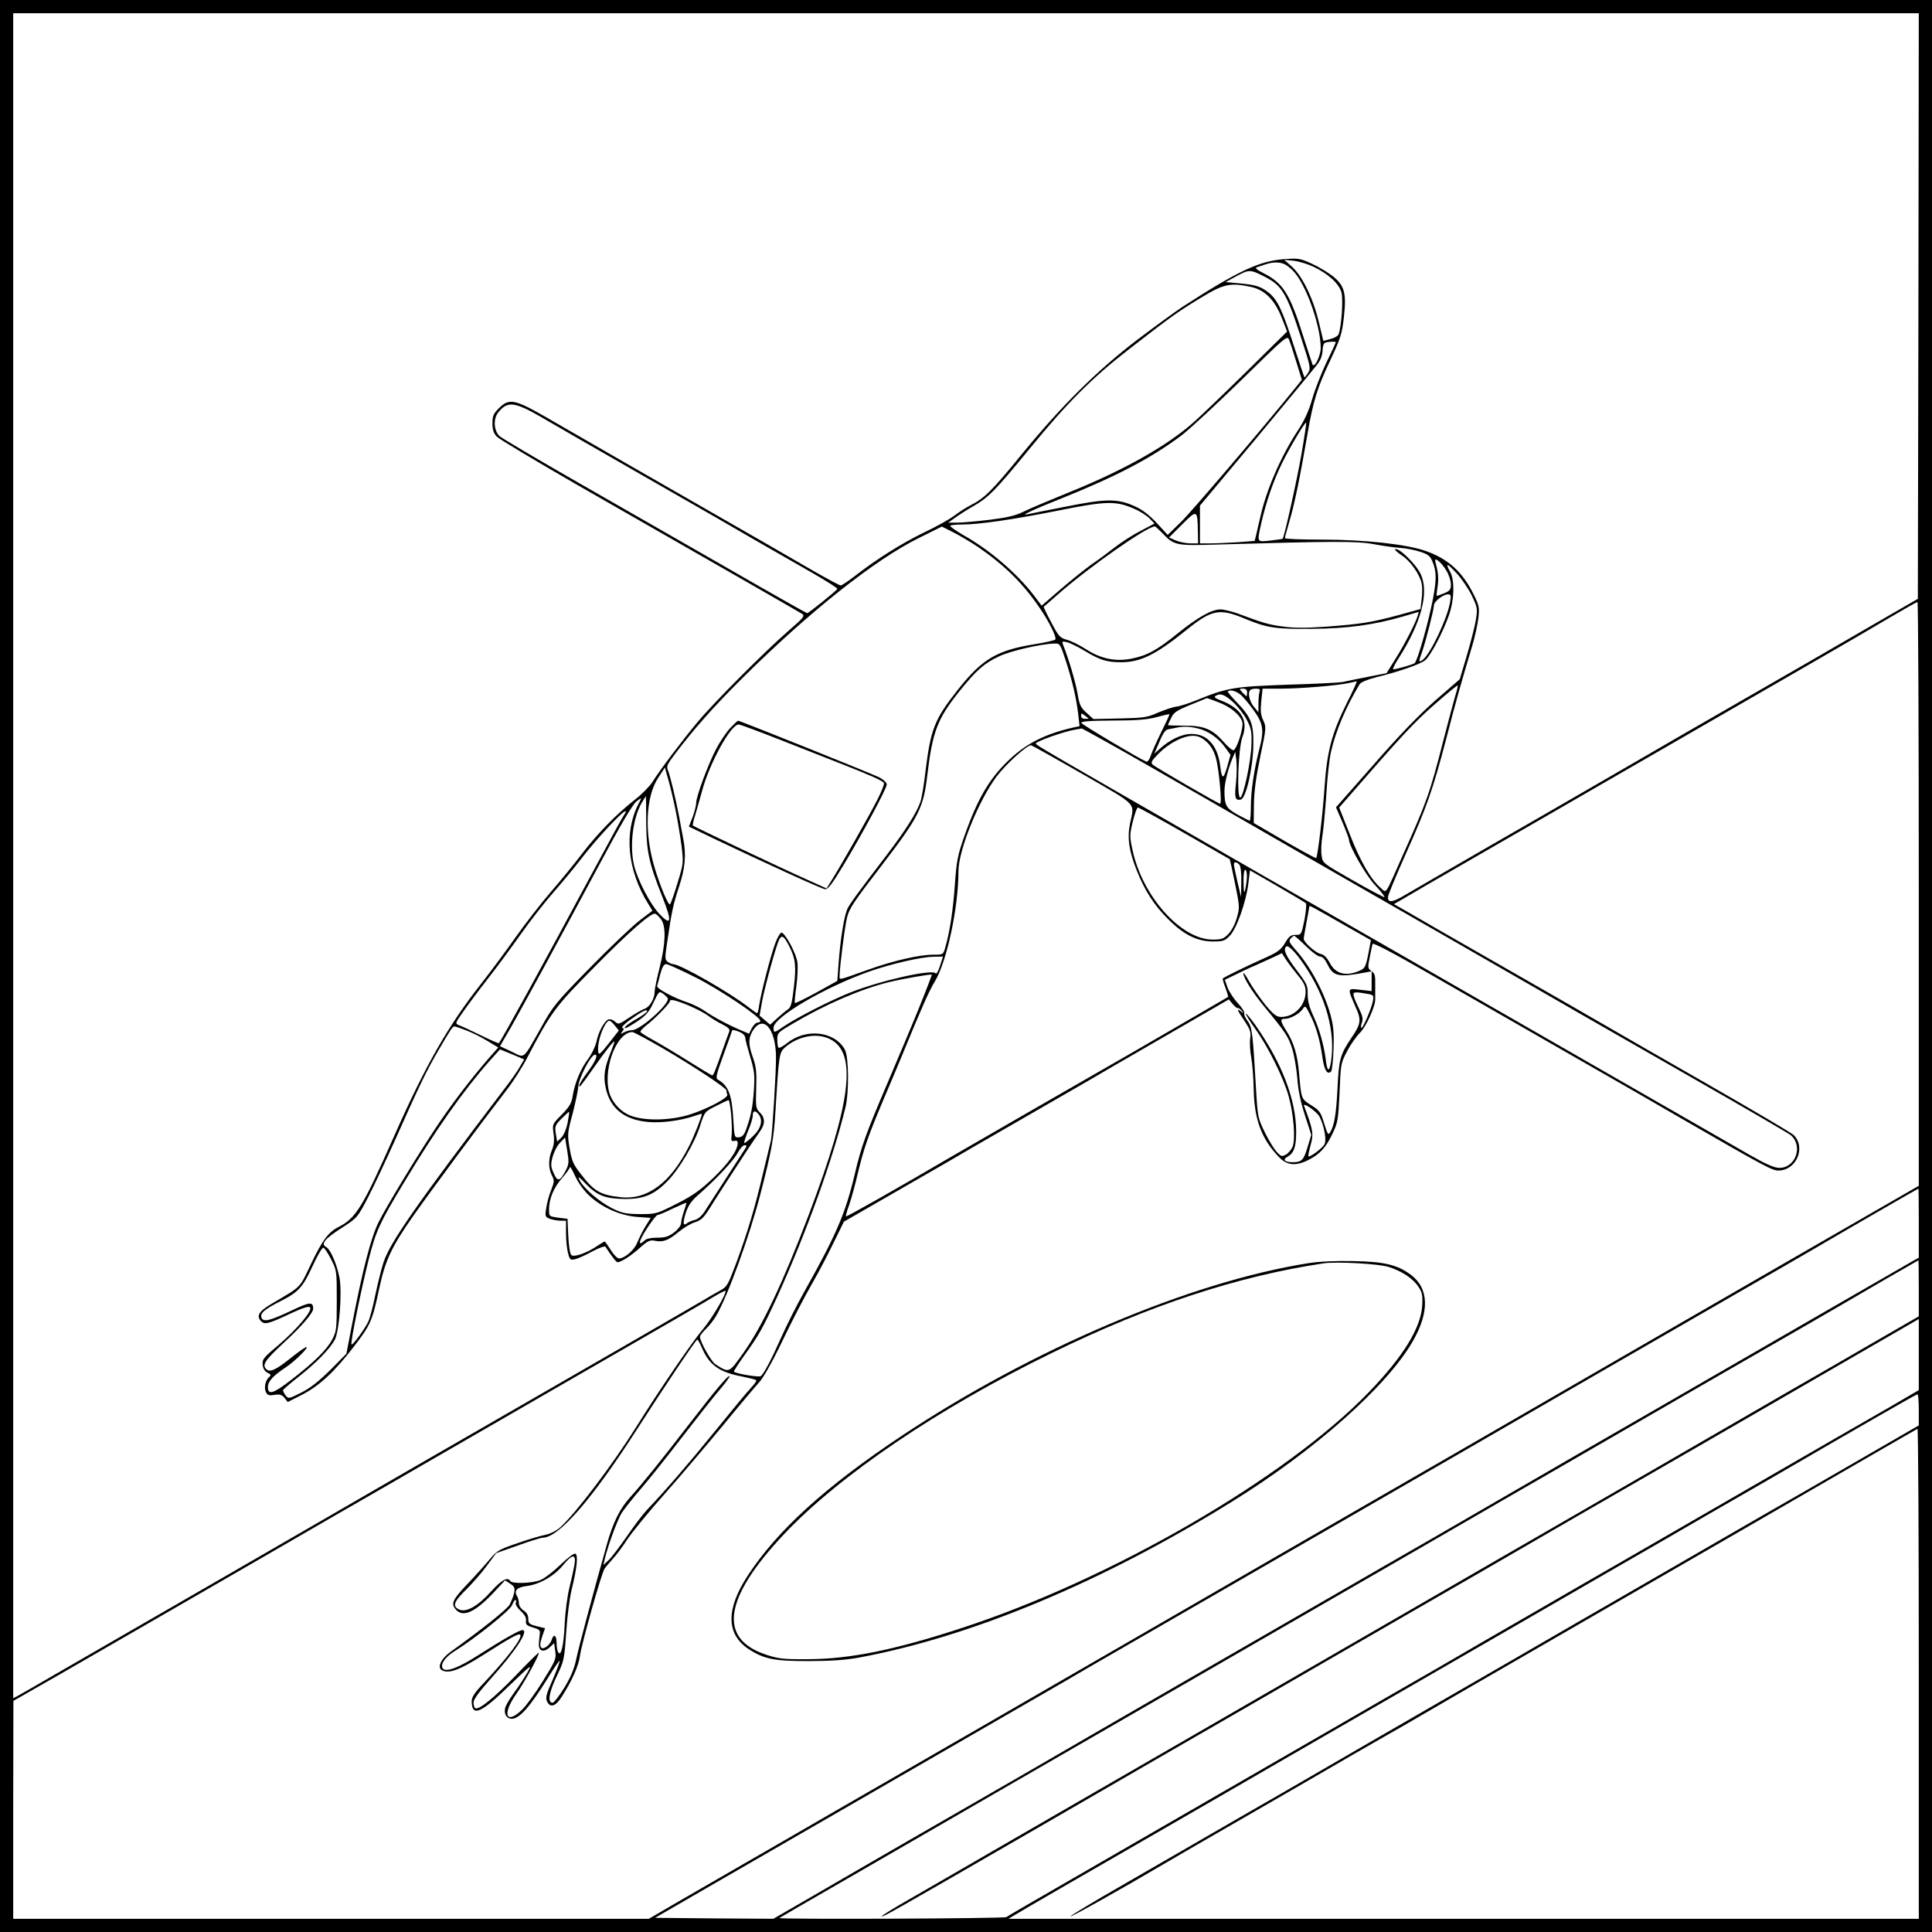 <?xml version="1.0" standalone="no"?>
<!DOCTYPE svg PUBLIC "-//W3C//DTD SVG 20010904//EN"
 "http://www.w3.org/TR/2001/REC-SVG-20010904/DTD/svg10.dtd">
<svg version="1.0" xmlns="http://www.w3.org/2000/svg"
 width="1024pt" height="1024pt" viewBox="0 0 1024 1024"
 preserveAspectRatio="xMidYMid meet">
<g transform="translate(0,1024) scale(0.1,-0.1)"
fill="#000000" stroke="none">
<path d="M0 5120 l0 -5120 5120 0 5120 0 0 5120 0 5120 -5120 0 -5120 0 0
-5120z m10168 3498 l-3 -1552 -175 -101 c-180 -105 -546 -316 -1068 -616 -163
-95 -380 -220 -482 -279 -102 -59 -351 -203 -555 -320 -203 -117 -399 -231
-435 -252 -70 -42 -96 -45 -93 -11 1 12 43 113 93 225 113 252 145 344 215
611 51 198 76 286 139 497 14 47 28 112 32 146 6 54 3 66 -25 123 -60 121
-136 190 -258 232 -102 35 -324 59 -543 59 -110 0 -200 3 -200 8 0 4 12 45 25
92 26 86 57 239 95 460 30 174 52 246 122 393 54 115 61 139 71 227 14 126 3
165 -56 214 -24 19 -74 50 -111 67 -63 29 -73 31 -144 26 -136 -9 -249 -62
-547 -255 -38 -25 -146 -104 -240 -175 -213 -163 -398 -347 -608 -603 -158
-194 -199 -235 -273 -272 -23 -12 -61 -36 -86 -55 -25 -19 -98 -60 -162 -90
-117 -57 -248 -139 -365 -230 -36 -28 -70 -50 -75 -50 -6 0 -69 34 -141 75
-127 74 -249 144 -940 540 -187 108 -404 232 -481 277 -167 96 -196 101 -250
47 -29 -29 -34 -41 -34 -79 0 -34 6 -53 23 -71 12 -13 209 -131 437 -262 789
-451 1165 -667 1182 -678 15 -11 6 -21 -69 -86 -127 -110 -398 -382 -484 -485
-81 -97 -200 -254 -242 -321 -14 -22 -56 -65 -94 -94 -96 -75 -198 -180 -279
-286 -38 -50 -112 -141 -165 -202 -53 -61 -136 -169 -185 -238 -49 -70 -130
-179 -180 -243 -179 -227 -297 -434 -463 -808 -169 -382 -204 -439 -296 -486
-54 -27 -86 -69 -146 -195 -64 -134 -48 -117 -209 -212 -68 -40 -83 -65 -56
-93 20 -19 39 -14 160 43 61 28 92 38 99 31 16 -16 -67 -114 -167 -200 -79
-66 -87 -76 -84 -104 2 -21 11 -35 26 -43 19 -9 20 -13 8 -23 -20 -17 -28 -58
-16 -81 8 -15 17 -18 45 -13 28 4 38 1 53 -16 l17 -22 73 37 c95 49 174 122
277 256 90 117 98 135 136 313 31 144 64 216 177 377 91 130 345 473 499 673
34 44 83 121 108 170 126 240 146 268 354 478 190 193 303 291 324 284 6 -2
20 -15 31 -30 27 -37 24 -129 -8 -256 -14 -55 -26 -111 -26 -126 0 -37 -26
-82 -52 -91 -13 -4 -49 -25 -81 -46 -56 -38 -59 -39 -77 -23 -11 10 -26 15
-35 12 -22 -9 -53 -65 -64 -119 -6 -26 -26 -67 -45 -92 -38 -50 -70 -127 -81
-196 -5 -36 -17 -56 -57 -97 -51 -51 -51 -52 -44 -102 5 -35 2 -61 -9 -87 -19
-46 -19 -97 0 -134 14 -26 13 -34 -4 -78 -11 -26 -22 -69 -26 -95 -7 -44 -6
-47 20 -57 14 -5 40 -10 56 -10 l29 0 0 -67 c0 -38 5 -85 11 -106 9 -34 12
-37 37 -31 15 3 56 22 91 41 35 19 67 30 70 25 32 -49 57 -82 64 -82 18 0 70
33 117 75 42 38 55 44 80 39 44 -9 72 1 126 46 27 22 66 46 88 52 31 10 45 23
75 70 32 52 127 199 212 328 16 25 41 60 54 79 31 42 32 75 2 105 -21 21 -22
29 -19 127 3 86 0 114 -17 163 -25 70 -25 101 -3 140 55 92 123 18 125 -135 1
-76 -20 -415 -27 -444 -3 -11 -21 -87 -41 -170 -43 -183 -81 -311 -142 -477
-45 -120 -49 -128 -88 -149 -22 -12 -65 -37 -95 -55 -30 -18 -183 -106 -340
-197 -970 -558 -1501 -865 -2040 -1177 -102 -59 -336 -194 -520 -300 -184
-106 -418 -241 -520 -300 -102 -59 -195 -113 -207 -119 l-23 -12 0 4466 0
4465 5050 0 5050 0 -2 -1552z m-3208 209 c80 -38 137 -90 150 -137 10 -37 0
-182 -15 -221 -3 -10 -23 -21 -44 -26 l-37 -10 -23 96 c-29 125 -87 246 -142
296 l-42 38 49 -5 c27 -3 74 -17 104 -31z m-140 6 c35 -25 57 -51 85 -105 53
-100 95 -247 95 -333 0 -39 -32 -106 -43 -88 -2 4 -23 69 -47 143 -74 235
-108 289 -215 343 -32 16 -45 27 -35 30 8 3 29 10 45 15 46 16 88 14 115 -5z
m-120 -58 c95 -48 118 -86 195 -322 51 -156 53 -166 38 -189 -8 -13 -17 -24
-19 -24 -1 0 -26 73 -55 163 -60 188 -86 244 -130 282 -44 36 -70 45 -158 53
l-75 7 59 32 c65 35 72 35 145 -2z m-68 -56 c72 -16 125 -69 162 -165 l28 -71
-213 -210 c-118 -116 -243 -236 -279 -268 -144 -129 -378 -260 -675 -379 -93
-38 -196 -81 -228 -97 -44 -22 -87 -32 -182 -44 -68 -8 -145 -15 -171 -15
l-48 0 35 25 c19 14 61 41 94 60 83 47 119 83 299 303 202 247 333 378 526
528 232 180 259 199 382 274 125 76 157 83 270 59z m239 -398 l29 -94 -37 -46
c-173 -214 -545 -650 -602 -706 l-72 -70 -57 62 c-39 42 -76 71 -116 89 -92
42 -152 42 -366 -1 -102 -20 -194 -38 -205 -41 -43 -10 34 26 180 84 292 117
477 214 637 334 45 35 190 169 322 298 228 224 239 233 248 210 6 -14 23 -67
39 -119z m209 105 c0 -2 -22 -51 -50 -108 -27 -57 -61 -143 -75 -193 -18 -63
-41 -113 -75 -165 -91 -138 -168 -316 -200 -460 -7 -30 -17 -71 -21 -91 l-9
-36 -92 -7 c-50 -3 -115 -6 -145 -6 l-53 0 0 100 0 100 303 362 c166 200 313
377 325 395 13 18 22 46 22 66 0 20 6 38 13 40 15 7 57 8 57 3z m-4211 -397
c58 -34 306 -177 551 -317 245 -140 515 -295 600 -345 85 -49 215 -123 288
-165 73 -42 131 -79 130 -83 -4 -10 -152 -129 -160 -129 -3 0 -188 104 -410
232 -222 127 -583 334 -803 460 -220 126 -408 237 -418 247 -30 29 -33 91 -7
124 49 62 85 59 229 -24z m4029 -196 c-24 -139 -91 -440 -100 -449 -2 -1 -31
-5 -65 -9 -73 -8 -71 -12 -48 92 26 114 64 224 110 318 41 83 119 215 128 215
2 0 -9 -75 -25 -167z m-886 -290 c31 -13 68 -37 82 -52 l25 -26 -72 -38 c-40
-20 -101 -59 -137 -87 -36 -28 -91 -69 -124 -91 -32 -23 -105 -81 -162 -130
l-103 -89 -44 58 c-90 116 -231 237 -371 316 -41 24 -73 46 -69 50 3 3 32 6
64 6 89 0 273 27 514 75 248 50 301 51 397 8z m337 -120 l1 -63 -40 0 c-22 0
-57 7 -77 15 l-37 16 70 70 c79 79 81 78 83 -38z m-1164 -83 c137 -94 237
-192 324 -320 52 -75 94 -161 84 -170 -4 -4 -55 -16 -113 -25 -197 -32 -275
-79 -401 -238 -126 -159 -146 -209 -174 -438 -8 -69 -20 -141 -27 -160 -20
-57 -77 -148 -177 -279 -164 -215 -192 -254 -208 -284 -18 -35 -38 -156 -48
-288 l-7 -97 -110 -61 c-61 -33 -113 -59 -115 -56 -2 2 1 42 8 89 6 46 9 105
5 129 -7 46 -62 149 -83 155 -6 2 -21 -22 -33 -54 -24 -63 -76 -263 -86 -330
-3 -24 -8 -43 -11 -43 -3 0 -22 13 -42 29 -99 78 -366 231 -404 231 -7 0 -20
6 -29 13 -14 11 -14 22 -2 102 25 169 32 200 63 295 33 100 39 169 22 257 -5
26 -15 77 -21 113 -17 89 -48 220 -60 248 -9 20 -3 32 37 85 104 137 204 250
357 402 351 349 704 630 939 745 l119 59 62 -31 c33 -17 93 -52 131 -78z m971
79 c68 -71 72 -72 302 -65 615 18 735 18 822 2 47 -9 111 -18 142 -20 32 -2
80 -12 107 -21 42 -14 52 -22 65 -56 20 -49 20 -93 1 -193 -24 -126 -82 -329
-97 -341 -10 -8 -110 -36 -114 -32 -3 3 10 29 29 58 120 188 162 347 118 444
-24 54 -121 148 -137 133 -2 -3 14 -17 36 -32 45 -29 95 -100 105 -148 4 -17
4 -54 0 -83 l-6 -53 -112 -31 c-149 -40 -199 -48 -381 -62 -112 -8 -175 -8
-234 0 -77 10 -105 18 -244 70 -32 11 -72 21 -89 21 -47 0 -120 -41 -228 -128
-111 -90 -164 -118 -249 -134 -83 -15 -158 1 -236 51 -34 22 -79 44 -101 50
-37 10 -44 18 -83 92 -24 45 -42 82 -40 83 2 1 37 32 78 68 164 144 467 356
511 358 3 0 18 -14 35 -31z m1511 -205 c13 -21 23 -54 23 -71 0 -28 -5 -35
-37 -48 -20 -8 -37 -14 -38 -13 -2 2 1 25 5 53 5 32 3 67 -5 98 -12 47 -12 48
9 34 11 -8 31 -32 43 -53z m134 -131 c30 -64 31 -68 21 -131 -6 -36 -28 -120
-48 -188 l-37 -124 -129 -112 c-87 -77 -193 -186 -327 -340 l-200 -227 35 -81
c19 -45 34 -86 34 -91 0 -32 88 -187 137 -239 31 -33 54 -63 51 -65 -2 -2 -77
37 -166 88 -161 92 -162 92 -167 132 -4 22 -2 69 4 105 6 36 15 136 21 222 5
87 16 188 25 225 24 107 79 237 151 356 6 11 40 25 90 38 119 29 230 68 257
89 29 23 95 149 127 240 28 81 31 181 7 227 -28 52 -19 51 33 -5 27 -29 63
-82 81 -119z m-115 -33 c-14 -86 -104 -276 -145 -307 -23 -16 -23 -12 -5 38
20 56 64 228 64 250 0 21 48 58 74 59 16 0 18 -5 12 -40z m2484 -1547 l0
-1548 -238 -137 c-242 -139 -479 -276 -1072 -618 -815 -471 -1582 -914 -1942
-1121 -568 -328 -804 -464 -1453 -839 -121 -70 -337 -195 -480 -277 -143 -83
-395 -228 -560 -323 -165 -96 -383 -221 -485 -280 -102 -59 -256 -148 -343
-198 l-158 -92 -1685 0 -1684 0 0 578 1 577 252 144 c139 80 432 249 652 376
220 127 567 327 770 445 204 117 453 261 555 320 102 59 336 194 520 300 763
440 908 523 963 557 32 19 60 33 62 32 9 -10 -71 -148 -121 -206 -56 -66 -232
-324 -353 -518 -127 -202 -324 -462 -404 -532 -19 -17 -52 -33 -73 -37 -22 -4
-88 -23 -148 -44 -101 -34 -112 -41 -150 -86 -23 -28 -76 -87 -118 -131 -80
-84 -90 -105 -61 -137 38 -42 102 -13 202 94 l58 62 27 -18 c23 -15 26 -22 21
-49 -4 -18 -15 -45 -24 -62 -14 -25 -148 -132 -313 -250 -49 -35 -71 -80 -48
-96 35 -23 94 -2 221 79 143 91 188 116 196 108 15 -15 -65 -120 -199 -263
-43 -45 -58 -69 -58 -90 1 -85 48 -65 204 87 113 109 118 112 91 65 -16 -27
-46 -74 -67 -102 -21 -29 -43 -64 -48 -78 -13 -34 3 -65 33 -65 41 1 97 65
192 218 31 51 59 91 61 89 3 -2 -14 -46 -36 -98 -34 -77 -40 -97 -31 -116 17
-37 46 -28 79 25 53 82 90 165 96 217 9 64 113 434 130 460 7 11 28 35 45 54
18 19 52 65 76 102 24 36 112 145 197 240 85 96 224 260 310 364 86 105 173
208 193 230 20 22 65 101 101 175 82 170 131 264 188 364 25 43 71 131 102
195 l57 116 304 175 c168 96 344 198 391 226 48 28 184 106 302 174 118 68
251 145 295 170 44 26 230 134 414 240 l334 193 20 -24 c11 -13 23 -23 27 -22
5 1 14 -5 22 -15 12 -15 11 -16 -4 -3 -26 20 -22 9 18 -50 31 -47 35 -59 30
-95 -3 -23 0 -68 6 -100 6 -33 12 -111 13 -174 4 -156 42 -257 133 -352 43
-45 88 -50 155 -17 62 31 94 66 129 139 29 61 31 74 38 220 6 152 7 157 41
220 18 35 49 78 67 96 33 32 83 143 81 179 0 11 0 46 0 77 1 47 -2 59 -20 71
-20 14 -20 19 -9 74 6 32 13 63 15 70 3 8 115 -51 297 -156 161 -92 496 -284
743 -426 248 -142 520 -298 605 -348 437 -252 473 -271 506 -271 95 0 147 122
81 188 -12 12 -218 133 -457 270 -239 137 -487 279 -550 316 -63 37 -306 176
-540 310 -234 134 -458 262 -498 286 l-74 42 49 28 c26 15 84 49 128 75 44 25
215 124 380 219 165 95 417 240 560 323 634 366 788 454 1070 617 165 95 363
210 440 256 77 45 143 83 148 83 4 1 7 -695 7 -1546z m-3570 1457 c116 -48
161 -55 350 -53 189 1 334 21 488 66 l82 24 -6 -21 c-11 -37 -68 -149 -117
-227 l-48 -77 -102 -20 c-56 -11 -115 -23 -132 -27 -16 -3 -147 -10 -290 -14
-283 -10 -321 -16 -480 -81 -44 -18 -93 -34 -110 -35 -16 -2 -59 -16 -95 -31
-60 -27 -77 -29 -205 -32 l-140 -3 -36 33 c-32 28 -38 43 -48 103 -10 59 -47
184 -77 259 -6 17 -4 18 22 12 16 -4 59 -25 95 -47 80 -48 116 -59 191 -59
102 0 182 39 340 166 141 114 180 122 318 64z m-951 -222 c35 -109 56 -199 66
-285 l7 -62 -29 -6 c-148 -33 -249 -83 -339 -167 -109 -102 -171 -207 -242
-408 -36 -102 -42 -131 -51 -260 -10 -138 -27 -250 -51 -332 -11 -38 -11 -38
-63 -38 -76 0 -216 -33 -347 -80 -159 -57 -150 -55 -150 -34 0 46 29 274 40
313 12 47 37 84 181 271 200 261 224 308 244 482 28 232 53 297 170 444 91
113 132 149 212 186 59 28 220 65 290 67 31 1 32 0 62 -91z m1489 -225 c-80
-162 -105 -256 -118 -451 -10 -147 -36 -361 -44 -370 -2 -2 -78 39 -168 91
l-163 95 1 98 c1 70 11 145 34 255 32 152 32 156 15 192 -13 28 -15 49 -10
101 l7 66 97 0 c105 0 305 17 361 30 19 4 38 8 41 9 3 1 -20 -52 -53 -116z
m576 42 c-8 -28 -37 -135 -64 -240 -71 -278 -88 -326 -219 -617 -92 -208 -81
-192 -112 -165 -53 45 -109 142 -164 283 l-57 144 29 33 c305 351 368 418 475
512 66 58 122 104 124 102 2 -1 -3 -25 -12 -52z m-1104 15 c0 -11 -2 -20 -3
-20 -2 0 -12 9 -22 20 -18 19 -17 20 3 20 15 0 22 -6 22 -20z m66 4 c-3 -9 -6
-37 -6 -62 l0 -47 -25 30 c-23 29 -33 74 -18 88 3 4 17 7 31 7 18 0 23 -4 18
-16z m-102 -15 c14 -11 46 -49 71 -84 51 -71 56 -105 29 -208 -27 -106 -44
-219 -44 -299 0 -43 -3 -78 -6 -78 -3 0 -32 15 -64 32 -62 35 -70 49 -70 127
0 39 19 116 42 171 l15 35 6 -45 c3 -25 2 -79 -2 -120 -9 -79 -4 -94 25 -88
28 5 65 167 67 288 2 113 -11 148 -88 228 -28 29 -49 54 -47 57 11 11 41 4 66
-16z m-38 -41 c25 -23 58 -65 72 -93 23 -43 27 -61 25 -130 -2 -88 -42 -276
-59 -282 -20 -7 -11 264 11 320 33 87 -5 153 -113 194 -30 11 -39 19 -30 24
26 17 49 8 94 -33z m-81 1 c68 -25 121 -70 130 -108 6 -29 -27 -135 -46 -147
-6 -3 -28 15 -51 41 -62 71 -106 89 -210 89 -49 0 -88 1 -88 3 0 1 8 18 17 37
14 30 29 40 102 70 47 19 87 35 88 36 1 0 28 -9 58 -21z m-686 -86 c2 -2 -5
-3 -17 -3 -14 0 -22 6 -22 16 0 14 3 15 18 3 9 -7 19 -15 21 -16z m388 -69
c-24 -49 -50 -106 -57 -127 -7 -22 -17 -36 -24 -34 -38 16 -341 196 -344 205
-3 9 42 12 165 13 128 0 184 5 233 18 36 10 66 17 68 15 2 -1 -17 -42 -41 -90z
m192 15 c54 -12 108 -50 145 -101 l28 -39 -18 -64 c-20 -69 -28 -67 -37 8 -14
107 -69 167 -151 167 -53 0 -116 -30 -175 -84 l-23 -21 15 35 c32 77 41 91 61
95 12 2 30 6 41 8 35 8 69 7 114 -4z m-231 -215 c207 -119 555 -319 772 -444
217 -124 613 -352 880 -505 267 -153 539 -310 605 -348 66 -38 341 -195 610
-349 270 -154 498 -287 507 -295 66 -58 25 -173 -61 -173 -26 0 -70 19 -156
68 -135 77 -1219 700 -2855 1639 -876 503 -930 534 -930 542 0 11 149 64 210
74 14 2 28 5 33 6 4 0 177 -96 385 -215z m275 146 c22 -19 40 -48 50 -82 17
-52 35 -248 24 -248 -9 0 -341 192 -357 207 -12 11 -8 19 30 58 54 55 130 95
182 95 27 0 46 -8 71 -30z m-653 -174 c296 -171 273 -147 249 -263 -15 -75 -5
-145 37 -249 42 -105 91 -182 164 -254 83 -84 155 -120 239 -120 53 0 63 3 89
30 36 36 88 183 99 281 l8 66 144 -83 c79 -46 148 -87 152 -91 5 -5 1 -44 -7
-88 -16 -79 -17 -80 -47 -80 -25 0 -35 -7 -56 -43 -23 -38 -38 -49 -126 -88
-89 -40 -193 -91 -204 -100 -2 -2 4 -24 14 -49 9 -26 16 -47 14 -49 -8 -5
-209 -122 -491 -285 -164 -94 -432 -248 -595 -342 -164 -95 -338 -195 -388
-224 -271 -159 -548 -316 -551 -312 -2 2 5 29 17 61 11 32 31 104 44 160 33
138 54 199 136 394 39 92 87 205 106 252 96 234 138 330 169 380 63 105 124
390 124 582 0 111 106 373 202 502 48 64 161 167 183 166 5 -1 129 -70 275
-154z m-2160 -187 c11 -53 25 -139 32 -190 11 -93 11 -95 -21 -199 -17 -57
-35 -108 -40 -113 -8 -8 -51 93 -81 193 -56 184 -48 378 19 478 l35 54 18 -64
c10 -34 27 -106 38 -159z m-155 -66 c1 -155 14 -217 87 -400 51 -129 46 -154
-18 -86 -48 51 -114 178 -133 255 -25 105 -7 253 41 334 11 19 21 34 21 34 1
0 2 -62 2 -137z m-41 96 c-78 -152 -59 -351 52 -530 l22 -36 -67 -51 c-37 -28
-155 -140 -262 -249 -184 -188 -198 -205 -261 -319 -99 -175 -84 -163 -156
-128 l-62 29 61 105 c50 88 288 524 467 860 111 208 175 316 195 332 30 23 30
23 11 -13z m2894 -155 c130 -75 238 -137 240 -138 1 -2 14 -60 28 -129 25
-123 25 -128 9 -183 -9 -33 -29 -69 -45 -85 -24 -25 -36 -29 -83 -29 -166 0
-371 228 -424 473 -16 73 -16 81 1 152 10 41 22 75 27 75 5 0 116 -61 247
-136z m-2966 104 c-9 -12 -76 -134 -172 -313 -265 -493 -481 -887 -496 -904
-2 -2 -45 17 -96 42 -51 25 -103 49 -115 53 -22 9 -21 11 25 76 26 37 85 116
132 176 47 60 124 165 172 233 48 68 124 165 167 214 44 50 113 133 153 185
72 95 216 250 232 250 5 0 4 -6 -2 -12z m3256 -270 c8 -8 12 -42 11 -92 l-1
-81 -19 80 c-10 44 -19 86 -19 93 0 15 12 16 28 0z m41 -65 c-1 -21 -5 -51 -9
-68 -6 -23 -8 -15 -9 38 -1 39 3 67 9 67 6 0 9 -17 9 -37z m537 -268 l120 -68
-14 -75 c-14 -69 -18 -75 -48 -88 -71 -30 -125 -16 -155 41 -16 30 -31 45 -49
49 -27 5 -90 62 -90 80 0 6 7 46 15 89 8 43 15 81 15 84 0 5 21 -6 206 -112z
m-2964 -98 c34 -67 39 -104 26 -217 -10 -86 -15 -108 -32 -120 -12 -8 -37 -29
-58 -48 l-36 -33 -28 24 -28 24 13 74 c15 81 75 298 91 330 14 25 25 18 52
-34z m2740 -2 c30 -30 64 -55 75 -55 13 0 26 -15 41 -45 29 -60 60 -66 200
-39 l32 6 0 -52 0 -53 -61 7 c-70 8 -69 12 -22 -96 29 -65 26 -86 -25 -160
-59 -88 -66 -114 -73 -268 -7 -137 -17 -195 -38 -230 -12 -18 -13 -17 -35 53
-16 52 -23 62 -66 89 -53 33 -53 32 -65 173 -8 94 -28 160 -65 218 -35 56 -37
67 -10 67 29 0 76 26 94 51 14 21 15 20 39 -28 32 -61 54 -138 66 -227 10 -68
26 -95 46 -75 5 5 11 58 13 118 3 87 0 123 -17 185 -32 117 -109 260 -187 345
-30 34 -34 44 -24 56 7 8 16 15 19 15 4 0 32 -25 63 -55z m-11 -97 c118 -173
169 -359 143 -520 -9 -53 -20 -47 -27 15 -10 78 -34 164 -67 235 -21 45 -29
78 -29 112 1 45 -3 55 -60 130 -57 76 -71 107 -54 123 10 10 50 -30 94 -95z
m-30 -60 c30 -36 39 -55 39 -85 0 -72 -60 -133 -129 -133 -25 0 -40 11 -85 65
-29 37 -68 92 -85 123 -17 31 -31 51 -31 43 0 -23 49 -101 109 -174 116 -140
130 -162 150 -226 11 -36 23 -106 27 -156 4 -61 17 -124 40 -195 l34 -105 -20
-66 c-20 -68 -31 -79 -78 -79 -43 0 -56 14 -28 29 34 19 46 52 46 131 0 170
-75 366 -217 568 -25 35 -47 61 -49 59 -3 -3 20 -39 49 -80 69 -96 150 -260
177 -357 27 -97 37 -229 21 -268 -7 -16 -23 -35 -36 -42 -21 -11 -26 -10 -49
16 -15 16 -43 63 -63 104 -35 72 -37 81 -45 215 -18 312 -21 341 -46 374 -13
17 -20 36 -17 41 3 5 -12 29 -34 53 -23 24 -47 62 -55 84 l-14 40 52 25 c28
14 80 39 116 54 36 16 80 36 99 45 l35 17 24 -37 c13 -20 42 -57 63 -83z
m-1899 52 c-9 -28 -19 -45 -23 -39 -15 24 -289 -37 -451 -101 -108 -43 -284
-133 -355 -181 -50 -35 -53 -35 -53 -6 0 55 269 213 505 297 117 41 276 78
342 79 l51 1 -16 -50z m-1296 -60 c129 -65 344 -209 344 -231 0 -5 -7 -9 -15
-9 -8 0 -21 -13 -30 -29 l-15 -30 -37 16 c-68 28 -154 74 -195 103 -22 16 -63
36 -91 46 -72 23 -169 75 -164 88 2 6 10 35 17 64 10 37 19 52 31 52 9 0 79
-32 155 -70z m1181 -172 c-41 -101 -116 -277 -165 -393 -113 -265 -137 -331
-172 -480 -49 -206 -97 -318 -262 -612 -44 -78 -101 -192 -128 -253 -49 -111
-93 -195 -108 -204 -12 -7 -142 15 -142 25 0 4 25 43 56 86 77 107 97 143 174
311 155 341 295 730 361 1002 20 83 18 267 -3 307 -54 97 -205 115 -305 35
-22 -17 -43 -29 -47 -25 -3 3 -6 23 -6 43 0 35 3 38 78 82 175 104 363 185
512 222 74 18 223 44 229 40 1 -1 -31 -85 -72 -186z m-1327 58 c1 -35 -149
-166 -189 -166 -12 0 -32 -5 -44 -12 -19 -10 -20 -9 -9 4 10 12 10 17 1 20 -7
2 10 20 37 40 62 45 94 62 94 49 0 -5 -25 -24 -55 -41 -51 -29 -76 -51 -58
-49 4 0 33 17 63 37 44 30 61 49 84 99 29 61 30 61 52 45 13 -10 24 -21 24
-26z m3704 27 c36 -6 38 -8 33 -37 -6 -38 -55 -151 -62 -144 -3 3 -1 16 4 29
6 18 3 35 -14 69 -12 25 -26 55 -29 68 -8 25 0 27 68 15z m-3597 -61 c38 -16
85 -40 104 -54 19 -14 53 -36 77 -47 33 -17 42 -26 37 -39 -4 -9 -19 -53 -35
-97 -38 -109 -49 -135 -55 -135 -2 0 -58 33 -123 74 -65 41 -149 91 -185 111
-37 20 -69 40 -72 45 -3 4 11 20 29 34 43 32 126 117 126 128 0 14 26 9 97
-20z m-388 -108 l21 -26 -47 -60 c-59 -75 -63 -77 -63 -35 0 54 38 147 60 147
5 0 18 -12 29 -26z m-789 -25 c30 -11 81 -36 113 -56 l58 -35 -41 -46 c-108
-124 -211 -260 -295 -387 -102 -154 -258 -412 -297 -490 -41 -81 -86 -253
-144 -555 l-28 -145 -85 -86 c-61 -60 -106 -96 -154 -120 -66 -33 -68 -34 -83
-15 -8 11 -14 23 -14 27 0 4 37 36 83 72 94 74 167 149 192 197 24 47 39 255
24 330 -15 74 -48 149 -71 161 -29 16 -7 43 85 102 82 53 82 54 139 163 31 60
94 195 141 299 129 290 168 371 232 480 63 108 74 125 84 125 3 0 31 -9 61
-21z m1455 -11 c14 -6 25 -19 25 -28 0 -9 12 -54 26 -101 22 -73 25 -96 20
-174 -6 -91 -15 -137 -41 -210 -11 -31 -21 -41 -39 -43 -23 -2 -24 1 -29 91
-7 133 -26 183 -81 214 -14 8 -11 23 29 133 25 68 45 125 45 127 0 6 20 3 45
-9z m-409 -86 c172 -101 334 -209 334 -221 0 -5 2 -16 5 -23 6 -16 -99 -72
-189 -102 -105 -36 -251 -39 -327 -8 -45 18 -87 61 -105 107 -45 120 29 332
117 335 8 0 82 -40 165 -88z m884 50 c144 -72 112 -334 -112 -927 -135 -356
-248 -596 -349 -737 -76 -107 -73 -106 -147 -59 -22 14 -82 120 -82 146 0 6
14 24 31 41 17 16 42 47 55 70 61 104 178 426 234 644 60 231 72 298 80 440
18 296 20 311 49 337 70 62 171 81 241 45z m-1161 -64 c-35 -86 -42 -131 -29
-192 23 -111 99 -172 228 -183 70 -6 173 8 245 33 20 7 37 12 37 10 0 -13 -43
-123 -68 -171 -98 -195 -222 -287 -365 -270 -107 12 -140 32 -212 127 -37 47
-45 68 -56 132 -12 73 -12 80 16 183 15 60 29 124 30 144 3 46 67 169 89 169
17 0 2 -36 -39 -91 -25 -34 -45 -66 -45 -72 0 -14 4 -10 80 98 59 84 99 135
107 135 1 0 -7 -24 -18 -52z m-483 -81 c-11 -21 -49 -75 -84 -120 -466 -613
-604 -811 -639 -917 -12 -36 -31 -114 -44 -175 -12 -60 -29 -123 -37 -140 -20
-41 -83 -127 -89 -121 -7 7 53 300 92 454 38 149 58 192 188 407 166 276 311
482 452 642 l55 61 64 -26 64 -27 -22 -38z m1119 -252 c4 -41 5 -90 3 -110 -4
-31 -2 -36 14 -32 12 3 18 0 18 -11 0 -39 -48 -107 -129 -185 -71 -67 -109
-94 -196 -138 -105 -53 -108 -54 -193 -54 -76 1 -95 5 -146 30 -69 35 -150
104 -173 148 -13 26 -7 23 34 -20 60 -61 103 -77 208 -78 97 0 153 23 223 95
62 63 144 201 173 294 24 74 24 74 84 104 33 17 63 31 67 31 3 1 9 -33 13 -74z
m3119 -14 c25 -50 39 -127 25 -148 -13 -21 -77 -68 -84 -62 -2 2 3 30 12 61
16 58 13 80 -35 206 -9 24 68 -30 82 -57z m-3986 -34 c-7 -34 -21 -66 -34 -78
l-21 -20 -7 42 c-6 39 -4 45 30 80 21 21 39 37 41 36 1 -2 -3 -29 -9 -60z
m1012 48 c26 -31 14 -77 -30 -118 -23 -22 -43 -37 -45 -35 -3 2 7 31 20 64 14
32 25 69 25 82 0 26 12 28 30 7z m-1020 -296 c-32 -61 -44 -65 -65 -18 -16 36
-17 46 -6 87 7 26 24 60 39 75 l27 28 11 -68 c10 -60 10 -72 -6 -104z m944
104 c-28 -43 -183 -283 -210 -325 -15 -23 -35 -40 -52 -44 -15 -4 -33 -11 -40
-17 -22 -18 -24 0 -7 55 13 39 30 63 64 93 95 83 189 183 210 223 12 23 29 42
37 42 14 0 14 -3 -2 -27z m-820 -241 c68 -63 164 -105 253 -112 l72 -5 -28
-45 c-15 -25 -34 -63 -43 -85 -15 -40 -67 -85 -97 -85 -9 0 -29 20 -44 45 -16
25 -30 45 -32 45 -2 0 -20 -11 -40 -24 -55 -38 -124 -61 -137 -48 -7 7 -14 52
-16 102 l-4 90 -49 6 c-49 7 -49 7 -49 44 0 56 25 116 70 167 22 25 40 51 41
57 0 6 13 -16 28 -49 17 -36 47 -77 75 -103z m7046 -145 l0 -183 -27 -15
c-131 -75 -736 -424 -883 -509 -102 -59 -336 -194 -520 -300 -184 -106 -375
-216 -425 -245 -49 -29 -178 -103 -285 -165 -107 -62 -235 -136 -285 -165 -49
-29 -241 -139 -425 -245 -184 -106 -418 -241 -520 -300 -102 -59 -336 -194
-520 -300 -184 -106 -402 -232 -485 -280 -149 -87 -398 -231 -970 -560 -165
-95 -396 -229 -513 -297 l-213 -123 -314 2 -313 3 242 140 c358 207 575 332
1721 993 138 79 291 168 340 197 50 29 241 139 425 245 184 106 418 241 520
300 102 59 336 194 520 300 184 106 418 241 520 300 508 294 969 560 1455 840
165 95 341 196 390 225 155 91 560 325 563 325 1 0 2 -82 2 -183z m-6545 63
c-8 -23 -15 -52 -15 -64 -1 -12 -16 -32 -37 -48 -29 -22 -47 -28 -89 -28 -33
0 -58 -5 -68 -15 -20 -20 -30 -19 -21 3 12 33 80 132 90 132 6 0 42 15 80 34
39 18 71 32 73 31 1 -1 -5 -21 -13 -45z m-1870 -255 c30 -59 30 -62 30 -220 0
-149 -2 -163 -24 -204 -28 -54 -96 -121 -214 -212 -98 -76 -127 -85 -127 -41
0 30 26 59 95 105 47 31 124 107 109 107 -6 0 -39 -23 -73 -50 -84 -68 -118
-85 -137 -69 -27 23 -13 46 87 139 99 91 159 161 159 184 -1 37 -18 36 -112
-9 -118 -56 -152 -64 -162 -39 -9 23 16 45 104 89 92 47 115 72 167 185 25 55
51 99 57 97 6 -1 25 -30 41 -62z m8415 -153 l0 -149 -222 -128 c-123 -71 -333
-193 -468 -270 -135 -78 -465 -269 -735 -425 -269 -156 -623 -359 -785 -453
-162 -94 -464 -268 -670 -387 -206 -119 -526 -304 -710 -410 -184 -106 -420
-242 -525 -303 -193 -111 -284 -164 -795 -459 -157 -91 -354 -205 -438 -253
-84 -48 -151 -89 -148 -92 5 -5 66 30 771 437 226 130 556 322 735 425 325
187 479 276 835 482 105 61 341 197 525 303 184 106 403 232 485 280 146 85
354 205 970 560 265 153 962 556 1118 646 l57 33 0 -189 0 -188 -137 -80
c-144 -82 -403 -232 -850 -490 -145 -84 -380 -219 -523 -302 -143 -82 -377
-217 -520 -300 -143 -82 -378 -218 -522 -302 -145 -83 -346 -199 -448 -258
-102 -59 -303 -175 -447 -258 -384 -222 -738 -426 -1078 -622 -165 -95 -305
-176 -311 -181 -10 -8 -1212 -13 -1203 -5 2 2 123 72 269 156 278 160 588 340
900 520 102 59 336 194 520 300 184 106 418 241 520 300 102 59 336 194 520
300 539 311 900 519 970 560 36 21 193 112 350 202 157 91 418 241 580 335
162 94 430 248 595 343 165 95 341 196 390 225 148 87 420 244 423 245 1 0 2
-67 2 -148z m-6446 -324 c38 -85 92 -122 210 -144 38 -8 71 -16 74 -19 3 -3
-8 -20 -25 -38 -17 -17 -104 -122 -193 -232 -148 -182 -260 -311 -363 -420
-21 -22 -68 -85 -106 -140 -38 -55 -81 -111 -96 -125 l-27 -25 7 30 c17 73 67
208 90 246 15 22 60 80 101 127 42 48 138 169 215 269 77 100 167 214 200 253
34 39 59 74 56 76 -7 7 -65 -61 -212 -251 -155 -201 -247 -315 -316 -392 -55
-61 -90 -133 -123 -250 -80 -286 -147 -538 -161 -603 -11 -54 -29 -97 -64
-155 -27 -44 -55 -80 -62 -80 -28 0 -20 53 21 139 40 83 41 91 51 234 5 81 18
183 29 227 28 114 35 181 20 190 -7 4 -38 -19 -79 -58 -37 -36 -84 -72 -105
-81 -42 -18 -151 -22 -161 -6 -15 24 -47 6 -102 -55 -69 -77 -132 -113 -169
-96 -38 17 -29 42 37 106 33 33 83 90 110 127 l49 66 116 41 c63 23 123 41
132 41 85 2 260 203 500 577 148 230 311 473 318 473 3 0 16 -24 28 -52z
m6446 -320 l0 -83 -303 -175 c-166 -96 -412 -238 -547 -315 -249 -144 -764
-441 -1100 -635 -102 -59 -286 -166 -410 -237 -124 -72 -360 -208 -525 -303
-165 -96 -384 -222 -487 -282 -104 -59 -272 -157 -375 -216 -104 -60 -315
-182 -471 -272 -156 -89 -281 -165 -278 -167 4 -4 267 143 511 287 44 26 231
134 415 240 184 106 387 223 450 260 63 37 180 104 260 150 80 45 186 106 235
135 86 50 287 167 960 555 165 95 503 290 750 433 248 143 551 318 675 390
124 71 228 132 233 134 4 2 7 -581 7 -1296 l0 -1301 -2412 0 -2413 0 35 21
c32 20 414 241 880 509 102 59 347 200 545 315 405 234 730 421 1170 675 165
95 428 247 585 338 157 90 375 216 485 280 110 63 256 147 325 187 483 281
786 455 793 455 4 0 7 -37 7 -82z m-7125 -820 c-4 -24 -16 -79 -27 -123 -11
-45 -22 -128 -25 -190 -5 -114 -19 -177 -34 -153 -5 7 -9 30 -9 51 0 39 -15
50 -25 18 -9 -30 -44 -56 -56 -44 -8 8 -7 24 4 57 l16 46 -45 11 c-39 10 -44
15 -44 39 0 19 -8 33 -25 44 -14 9 -25 26 -25 39 0 12 -4 28 -9 36 -19 30 -1
49 53 55 67 9 144 53 191 111 49 59 69 60 60 3z m-311 -203 c-4 -8 7 -26 25
-43 21 -19 31 -36 29 -52 -3 -20 3 -26 37 -36 34 -10 39 -15 36 -35 -2 -13 -4
-37 -5 -54 -1 -38 27 -45 59 -15 l22 21 6 -43 c6 -40 1 -50 -65 -157 -39 -63
-89 -132 -111 -153 -85 -82 -107 -24 -31 83 45 63 129 219 119 219 -3 0 -59
-55 -123 -122 -112 -116 -195 -183 -213 -172 -5 3 -9 16 -9 30 0 18 29 57 96
132 129 144 199 252 163 252 -17 0 -101 -48 -233 -132 -105 -68 -175 -94 -190
-70 -13 22 15 61 66 92 105 65 291 214 302 242 6 16 14 28 18 28 4 0 5 -7 2
-15z"/>
<path d="M3871 6382 c-20 -21 -53 -70 -74 -109 -44 -84 -107 -254 -107 -288 0
-14 -9 -48 -19 -76 l-20 -50 137 -66 c277 -132 566 -264 585 -266 15 -2 37 27
95 123 102 169 232 411 232 432 0 10 -17 26 -40 38 -38 19 -738 300 -748 300
-3 0 -21 -17 -41 -38z m271 -66 c117 -46 265 -104 328 -129 145 -57 208 -85
215 -97 3 -5 -12 -44 -34 -87 -40 -80 -196 -354 -244 -430 l-26 -42 -108 49
c-131 58 -594 278 -600 284 -3 2 2 26 11 53 8 26 24 84 36 127 40 151 153 356
195 356 8 0 110 -38 227 -84z"/>
<path d="M6935 3545 c-627 -99 -1466 -456 -2157 -916 -404 -269 -660 -502
-816 -742 -114 -175 -113 -306 2 -385 83 -55 139 -67 326 -66 113 0 195 6 260
18 596 110 1290 399 1975 824 441 272 826 614 963 853 90 157 86 281 -11 353
-70 52 -140 69 -302 72 -96 2 -182 -2 -240 -11z m425 -20 c69 -22 128 -60 158
-105 20 -30 23 -45 20 -100 -7 -118 -100 -269 -282 -458 -440 -456 -1364 -991
-2156 -1250 -357 -117 -594 -165 -815 -166 -132 -1 -159 2 -222 23 -259 84
-228 299 92 639 295 313 821 669 1420 961 517 253 982 406 1440 475 68 10 291
-2 345 -19z"/>
</g>
</svg>
